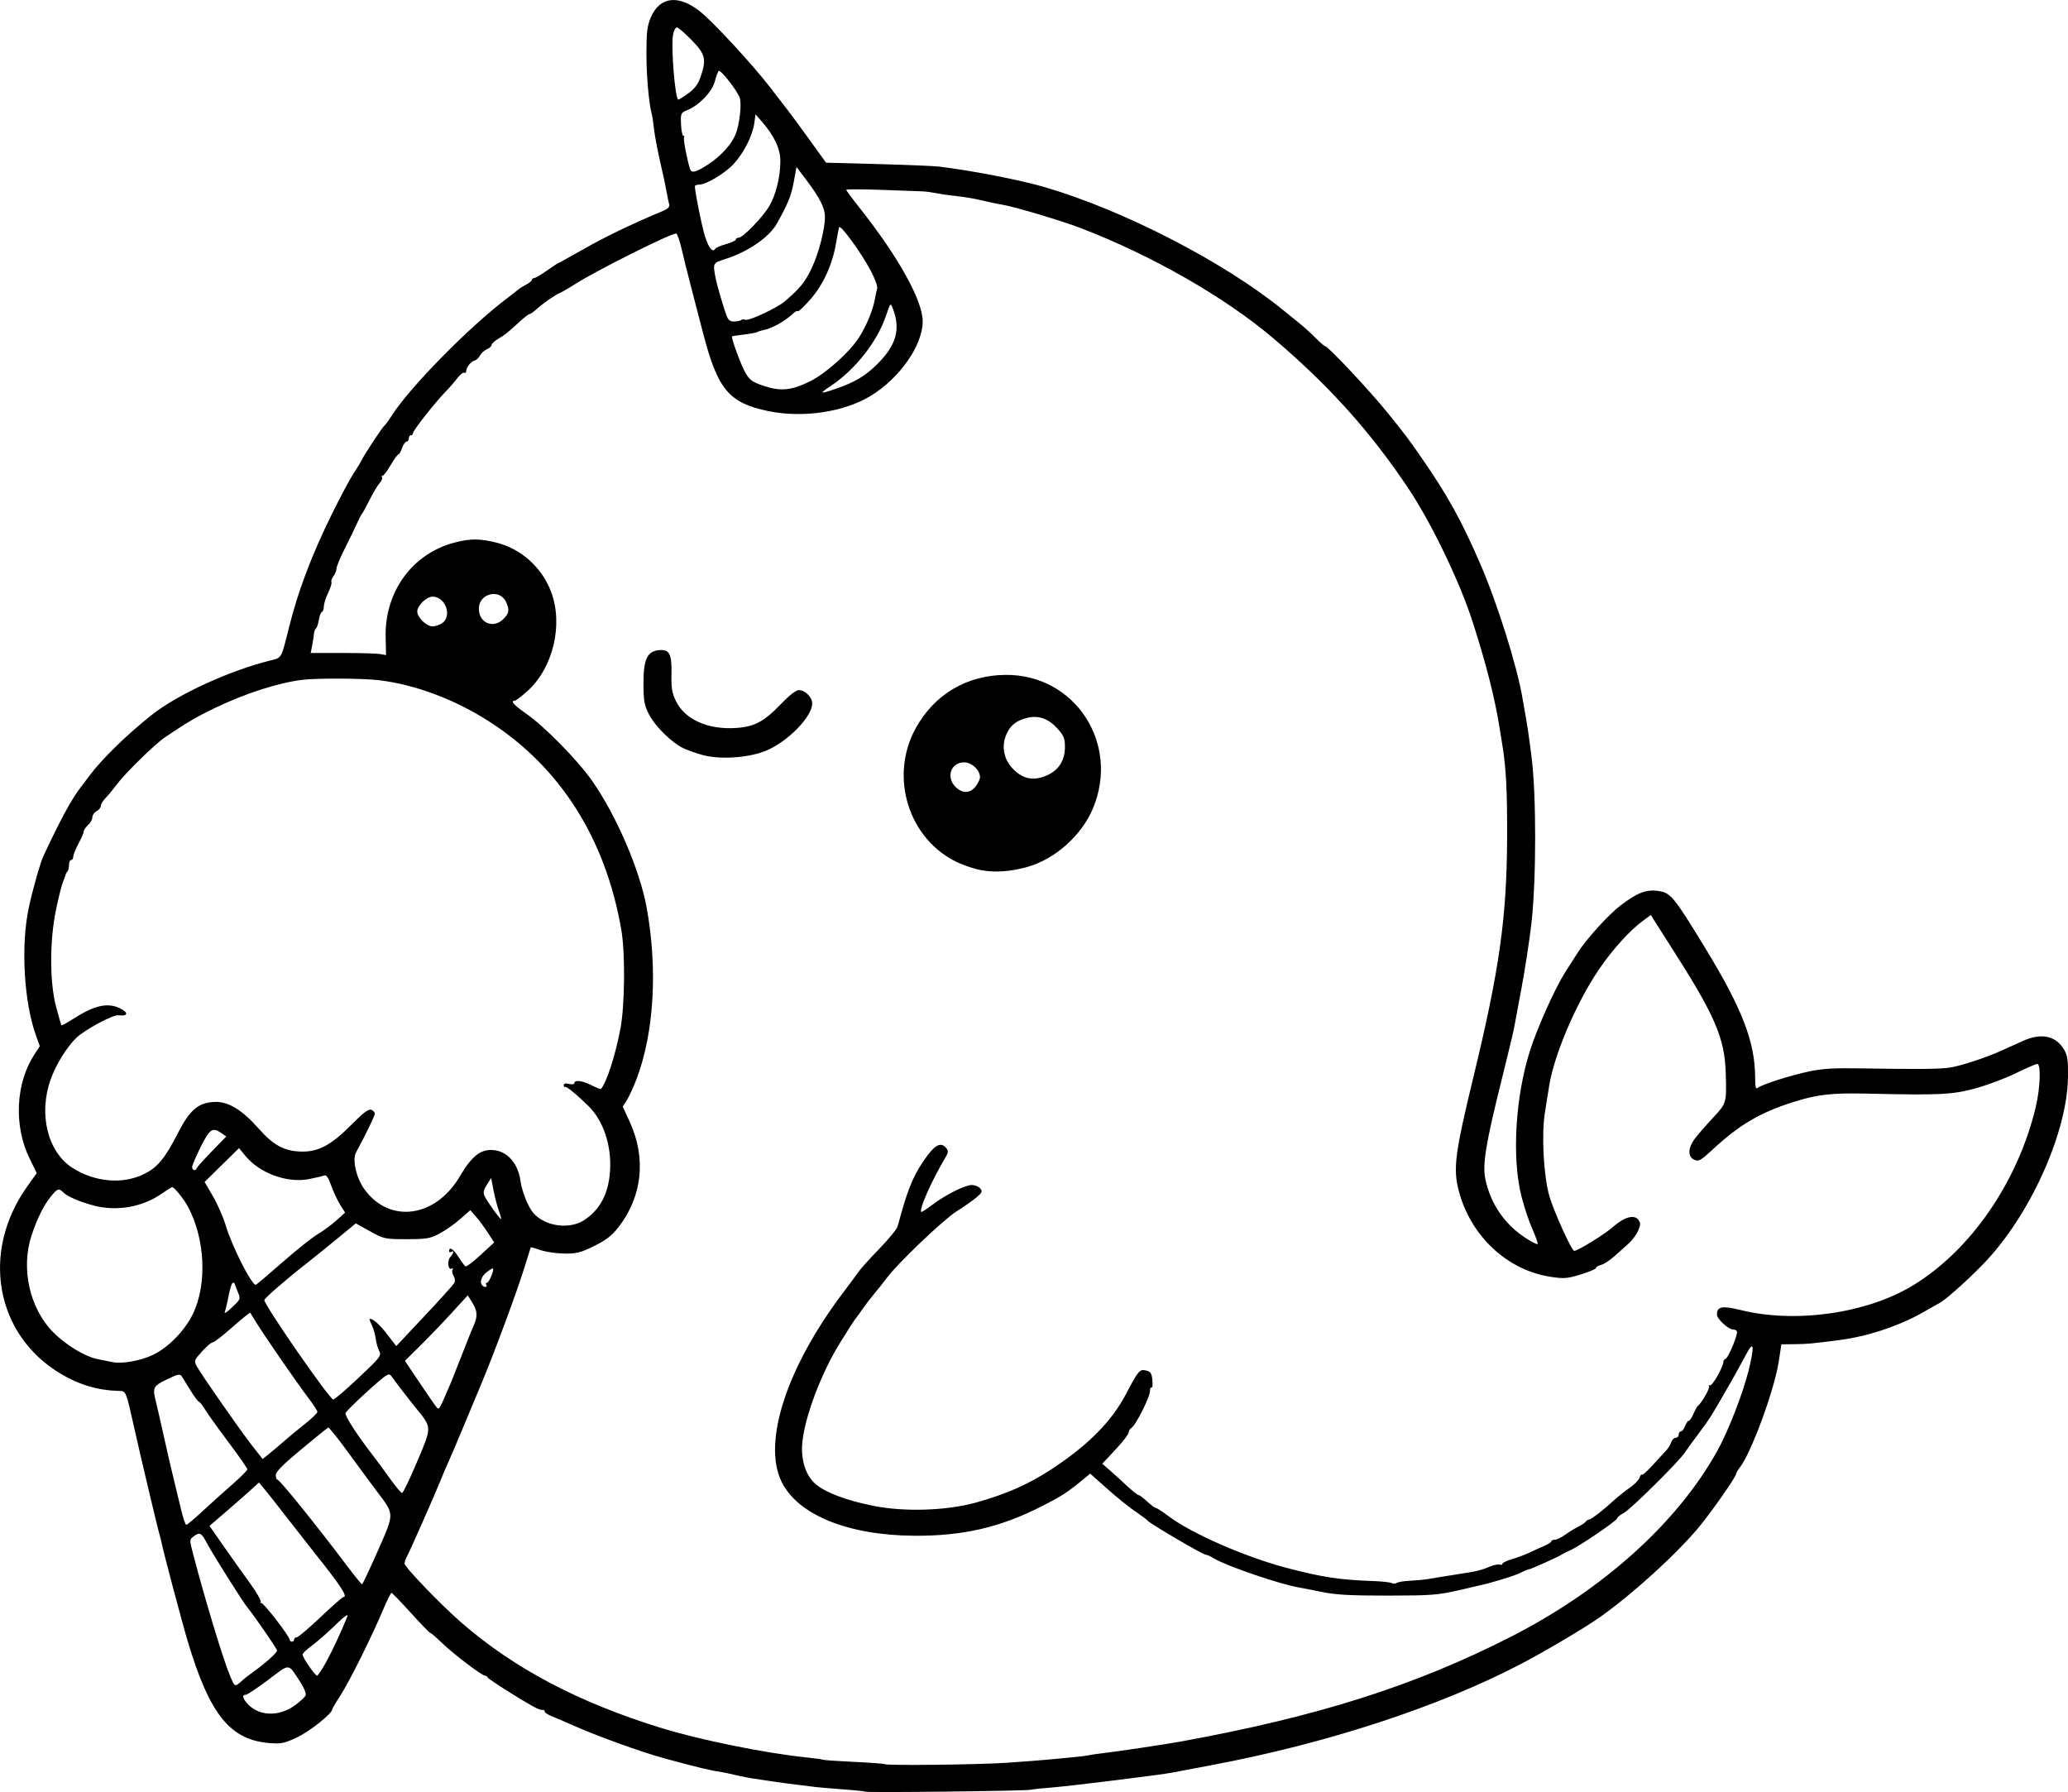 <?xml version="1.0" encoding="UTF-8" standalone="no"?>
<!-- Created with Inkscape (http://www.inkscape.org/) -->

<svg
   width="257.648mm"
   height="223.227mm"
   viewBox="0 0 257.648 223.227"
   version="1.1"
   id="svg1"
   xml:space="preserve"
   xmlns="http://www.w3.org/2000/svg"
   xmlns:svg="http://www.w3.org/2000/svg"><defs
     id="defs1" /><g
     id="layer1"
     transform="translate(-581.695,183.023)"><path
       style="fill:#000000"
       d="m 689.477,40.157 c -0.057,-0.052 -1.235,-0.176 -2.618,-0.275 -1.382,-0.099 -2.99,-0.235 -3.572,-0.301 -1.701,-0.192 -5.224,-0.659 -6.085,-0.806 -0.437,-0.075 -1.178,-0.186 -1.648,-0.247 -0.47,-0.062 -1.423,-0.247 -2.117,-0.412 -0.694,-0.165 -1.441,-0.327 -1.659,-0.36 -1.622,-0.245 -2.875,-0.543 -7.144,-1.698 -3.089,-0.836 -8.654,-2.852 -11.96,-4.334 -0.771,-0.345 -1.788,-0.782 -2.261,-0.971 -0.473,-0.189 -0.86,-0.448 -0.86,-0.576 0,-0.128 -0.089,-0.214 -0.198,-0.19 -0.109,0.023 -0.437,-0.059 -0.728,-0.182 -0.899,-0.381 -6.08,-3.625 -6.174,-3.866 -0.049,-0.125 -0.198,-0.227 -0.333,-0.227 -0.386,0 -3.965,-2.721 -5.353,-4.069 -0.692,-0.672 -1.342,-1.232 -1.446,-1.244 -0.104,-0.012 -1.2,-1.14 -2.437,-2.506 -1.237,-1.366 -2.322,-2.487 -2.411,-2.492 -0.089,-0.004 -0.541,0.896 -1.005,2.001 -1.407,3.352 -4.288,9.143 -5.362,10.776 -0.557,0.847 -1.012,1.623 -1.012,1.723 0,0.51 -2.764,2.719 -4.348,3.475 -1.587,0.757 -1.999,0.846 -3.424,0.737 -4.922,-0.376 -7.467,-3.5 -10.186,-12.503 -0.733,-2.428 -3.176,-11.64 -3.332,-12.568 -0.037,-0.218 -0.129,-0.575 -0.205,-0.794 -0.164,-0.473 -2.347,-9.664 -3.141,-13.229 -1.079,-4.84 -1.046,-4.76 -1.945,-4.78 -2.597,-0.058 -4.945,-0.752 -7.29,-2.157 -8.123,-4.866 -9.945,-15.173 -4.123,-23.331 l 1.173,-1.643 -0.9,-1.837 c -1.982,-4.044 -1.734,-9.351 0.602,-12.931 l 0.679,-1.04 -0.464,-1.291 c -1.51,-4.199 -1.914,-11.123 -0.927,-15.874 0.452,-2.176 1.441,-5.672 1.853,-6.553 2.152,-4.597 3.536,-7.139 4.684,-8.599 0.114,-0.146 0.563,-0.741 0.997,-1.323 1.599,-2.144 4.654,-5.129 7.81,-7.632 3.231,-2.562 9.746,-5.544 14.848,-6.797 1.35,-0.332 1.275,-0.195 2.243,-4.091 1.128,-4.541 2.844,-9.068 5.395,-14.227 1.023,-2.07 2.215,-4.3 2.648,-4.955 0.433,-0.655 0.869,-1.369 0.969,-1.587 0.307,-0.672 2.551,-4.085 2.87,-4.366 0.166,-0.146 0.521,-0.622 0.789,-1.058 2.171,-3.53 9.872,-11.374 14.677,-14.949 0.489,-0.364 1.019,-0.781 1.178,-0.926 0.159,-0.146 0.616,-0.434 1.016,-0.64 0.4,-0.206 0.728,-0.474 0.728,-0.595 0,-0.121 0.12,-0.22 0.267,-0.22 0.147,0 0.86,-0.417 1.585,-0.926 0.725,-0.509 1.355,-0.926 1.401,-0.926 0.046,0 1.394,-0.744 2.996,-1.654 2.966,-1.684 5.874,-3.087 10.104,-4.875 0.624,-0.264 0.837,-0.499 0.742,-0.823 -0.073,-0.249 -0.213,-0.93 -0.311,-1.512 -0.098,-0.582 -0.455,-2.25 -0.793,-3.706 -0.338,-1.456 -0.686,-3.302 -0.774,-4.101 -0.087,-0.799 -0.21,-1.632 -0.273,-1.85 -0.368,-1.271 -0.682,-4.793 -0.679,-7.602 0.003,-2.683 0.098,-3.455 0.554,-4.513 1.099,-2.556 3.389,-2.852 6.053,-0.784 1.611,1.25 6.599,6.642 8.83,9.543 0.763,0.992 1.744,2.264 2.18,2.827 0.437,0.563 1.687,2.263 2.778,3.776 l 1.984,2.752 6.482,0.171 c 3.565,0.094 7.018,0.238 7.673,0.32 4.244,0.532 10.05,1.665 13.097,2.555 9.798,2.862 22.334,9.323 29.663,15.288 0.453,0.368 1.34,1.087 1.973,1.596 0.632,0.509 1.588,1.373 2.123,1.918 0.535,0.546 1.054,0.992 1.153,0.992 0.356,0 5.498,5.474 7.745,8.246 2.185,2.695 2.683,3.357 4.355,5.777 3.207,4.645 4.878,7.666 7.213,13.04 2.149,4.945 4.652,12.909 5.299,16.858 0.083,0.509 0.262,1.521 0.396,2.249 0.135,0.728 0.328,1.978 0.43,2.778 0.102,0.8 0.226,1.753 0.276,2.117 0.625,4.601 0.623,15.502 -0.004,20.902 -0.245,2.11 -0.803,5.741 -1.24,8.07 -0.437,2.328 -0.86,4.591 -0.939,5.027 -0.08,0.437 -0.783,3.354 -1.562,6.482 -1.94,7.788 -2.37,10.417 -1.995,12.218 0.641,3.086 2.426,5.68 5.075,7.38 0.722,0.463 1.369,0.786 1.437,0.718 0.069,-0.069 -0.217,-0.888 -0.634,-1.82 -0.417,-0.932 -1.032,-2.767 -1.367,-4.077 -1.231,-4.82 -0.781,-12.467 1.073,-18.256 0.91,-2.841 3.1,-7.719 4.336,-9.657 0.418,-0.655 1.14,-1.786 1.604,-2.514 1.079,-1.689 3.827,-4.715 5.309,-5.846 2.08,-1.588 3.192,-2.022 4.662,-1.82 1.597,0.22 1.932,0.622 5.832,7.005 4.667,7.638 6.278,11.8 6.288,16.238 0.003,1.211 0.076,1.494 0.334,1.283 0.506,-0.414 4.049,-1.544 6.416,-2.047 1.605,-0.341 3.14,-0.432 6.35,-0.375 7.018,0.124 9.994,0.096 11.225,-0.107 1.426,-0.235 4.452,-1.235 6.391,-2.113 0.789,-0.357 1.993,-0.9 2.676,-1.208 2.223,-1 4.023,-0.645 5.035,0.992 0.491,0.795 0.572,1.299 0.551,3.46 -0.063,6.676 -4.388,16.567 -9.908,22.657 -1.693,1.869 -5.11,4.994 -6.02,5.507 -0.287,0.162 -1.274,0.719 -2.194,1.238 -3.004,1.696 -6.876,2.974 -10.361,3.421 -3.607,0.462 -3.953,0.494 -5.618,0.512 l -1.608,0.018 -0.333,2.177 c -0.533,3.481 -3.41,11.317 -4.824,13.138 -0.27,0.347 -0.49,0.725 -0.49,0.84 0,0.356 -3.098,4.782 -4.658,6.655 -2.792,3.352 -8.256,8.318 -12.276,11.158 -1.916,1.354 -6.859,4.283 -9.922,5.88 -10.2,5.319 -24.203,9.894 -38.463,12.566 -2.42,0.453 -4.638,0.874 -4.929,0.935 -1.177,0.247 -12.844,1.694 -14.817,1.839 -1.164,0.085 -2.414,0.218 -2.778,0.295 -0.744,0.158 -20.503,0.386 -20.665,0.239 z m 17.755,-3.604 c 2.11,-0.143 4.313,-0.311 4.895,-0.374 0.582,-0.063 1.892,-0.186 2.91,-0.274 1.019,-0.087 2.031,-0.208 2.249,-0.267 0.218,-0.059 1.052,-0.183 1.852,-0.274 1.736,-0.199 7.793,-1.105 9.657,-1.445 17.064,-3.113 29.075,-6.919 41.036,-13.001 11.545,-5.871 20.852,-14.245 25.844,-23.253 1.349,-2.435 3.172,-7.124 3.874,-9.967 0.779,-3.154 0.654,-3.863 -0.343,-1.939 -0.736,1.421 -3.209,5.768 -4.266,7.498 -0.291,0.477 -1.066,1.574 -1.722,2.439 -0.656,0.865 -1.387,1.87 -1.623,2.234 -0.736,1.131 -6.762,7.09 -7.617,7.532 -0.446,0.231 -0.811,0.529 -0.811,0.663 0,0.268 -4.765,3.508 -5.821,3.958 -0.364,0.155 -0.84,0.394 -1.058,0.531 -0.575,0.361 -3.934,1.869 -4.168,1.87 -0.109,8.96e-4 -0.519,0.169 -0.912,0.374 -0.599,0.312 -1.786,0.704 -4.181,1.378 -0.218,0.061 -1.766,0.423 -3.44,0.804 -2.789,0.635 -3.539,0.693 -8.996,0.698 -4.631,0.005 -6.452,-0.096 -8.202,-0.453 -1.237,-0.253 -2.487,-0.497 -2.778,-0.543 -2.267,-0.357 -9.085,-2.675 -10.615,-3.609 -0.454,-0.277 -0.96,-0.504 -1.125,-0.504 -0.326,0 -6.959,-3.892 -7.177,-4.211 -0.073,-0.107 -0.561,-0.483 -1.084,-0.836 -1.287,-0.868 -2.639,-1.956 -4.517,-3.633 L 717.523,0.545 716.621,1.288 c -1.955,1.61 -2.636,2.047 -5.237,3.369 -5.115,2.599 -9.761,3.665 -15.793,3.625 -8.259,-0.056 -14.502,-2.599 -16.524,-6.732 -2.405,-4.916 0.643,-14.261 7.693,-23.583 0.855,-1.131 1.734,-2.317 1.952,-2.637 0.218,-0.319 1.349,-1.566 2.514,-2.771 1.164,-1.205 2.192,-2.448 2.283,-2.764 0.091,-0.316 0.316,-1.11 0.498,-1.764 0.936,-3.357 1.713,-5.069 3.211,-7.078 1.074,-1.44 1.744,-1.713 2.365,-0.965 0.297,0.358 0.274,0.555 -0.144,1.257 -1.685,2.829 -3.264,6.399 -2.964,6.699 0.05,0.05 0.639,-0.326 1.308,-0.837 1.664,-1.27 4.129,-2.516 4.979,-2.516 0.386,0 0.862,0.192 1.057,0.427 0.306,0.369 0.241,0.522 -0.475,1.124 -0.456,0.384 -1.583,1.173 -2.505,1.754 -1.639,1.034 -7.385,6.529 -8.689,8.31 -0.362,0.495 -1.024,1.328 -1.47,1.852 -0.446,0.524 -1.098,1.369 -1.448,1.878 -0.35,0.509 -0.736,1.045 -0.858,1.191 -0.245,0.293 -0.996,1.455 -2.124,3.29 -2.251,3.659 -4.254,8.972 -4.588,12.169 -0.231,2.206 0.421,4.249 1.69,5.294 1.301,1.073 3.851,2.022 7.234,2.692 3.829,0.759 9.044,0.587 12.678,-0.417 3.766,-1.041 6.565,-2.275 9.447,-4.166 4.576,-3.003 7.495,-5.958 9.302,-9.416 1.495,-2.861 1.678,-3.073 2.483,-2.871 0.555,0.139 0.692,0.354 0.774,1.207 0.054,0.571 0.008,0.982 -0.104,0.912 -0.112,-0.069 -0.203,0.142 -0.203,0.468 0,0.714 -1.776,4.245 -2.285,4.544 -0.198,0.116 -0.361,0.38 -0.361,0.586 0,0.206 -0.74,1.165 -1.645,2.133 l -1.645,1.759 0.918,0.802 c 0.505,0.441 1.475,1.321 2.155,1.955 0.681,0.634 1.336,1.154 1.455,1.154 0.12,6.73e-4 0.598,0.358 1.063,0.794 0.465,0.436 0.945,0.793 1.065,0.793 0.121,0 0.853,0.476 1.627,1.057 2.828,2.125 9.464,5.034 14.586,6.394 4.377,1.162 6.697,1.521 10.746,1.66 1.181,0.04 2.282,0.157 2.447,0.26 0.165,0.102 0.45,0.091 0.632,-0.025 0.182,-0.116 0.926,-0.237 1.654,-0.269 0.728,-0.032 1.71,-0.123 2.183,-0.202 0.473,-0.079 1.187,-0.198 1.587,-0.265 0.4,-0.067 1.144,-0.184 1.654,-0.26 1.435,-0.214 2.751,-0.444 3.043,-0.531 0.146,-0.043 0.352,-0.099 0.458,-0.124 0.106,-0.025 0.583,-0.203 1.058,-0.396 0.476,-0.193 1.014,-0.297 1.195,-0.231 0.182,0.066 0.331,0.017 0.331,-0.109 0,-0.126 0.566,-0.394 1.257,-0.595 0.691,-0.202 1.673,-0.571 2.183,-0.821 0.509,-0.25 1.313,-0.617 1.786,-0.814 0.473,-0.198 0.86,-0.449 0.86,-0.559 0,-0.11 0.197,-0.2 0.438,-0.2 0.241,0 0.806,-0.27 1.257,-0.601 0.45,-0.33 1.176,-0.777 1.612,-0.992 0.437,-0.215 0.879,-0.51 0.983,-0.656 0.104,-0.146 0.291,-0.265 0.417,-0.265 0.256,0 1.785,-1.182 3.079,-2.381 0.471,-0.437 1.349,-1.135 1.951,-1.552 0.602,-0.417 1.169,-0.991 1.259,-1.277 0.091,-0.285 0.227,-0.456 0.304,-0.38 0.076,0.076 0.691,-0.474 1.365,-1.223 0.674,-0.749 1.423,-1.565 1.663,-1.813 0.24,-0.248 0.516,-0.7 0.613,-1.006 0.097,-0.305 0.347,-0.555 0.555,-0.555 0.208,0 0.379,-0.179 0.379,-0.397 0,-0.218 0.122,-0.397 0.271,-0.397 0.149,0 0.384,-0.298 0.523,-0.661 0.138,-0.364 0.344,-0.661 0.458,-0.661 0.114,0 0.375,-0.387 0.581,-0.86 0.206,-0.473 0.452,-0.919 0.548,-0.992 0.478,-0.364 1.545,-2.239 1.404,-2.466 -0.089,-0.144 -0.042,-0.187 0.105,-0.097 0.259,0.16 1.667,-2.297 1.667,-2.909 0,-0.168 0.126,-0.347 0.28,-0.398 0.354,-0.118 1.596,-3.138 1.412,-3.434 -0.075,-0.121 -0.299,-0.221 -0.497,-0.221 -0.566,0 -1.989,-1.318 -1.989,-1.843 0,-1.027 0.633,-1.146 2.997,-0.564 6.798,1.674 15.634,0.416 21.361,-3.041 7.213,-4.354 13.109,-12.884 15.347,-22.201 0.578,-2.409 0.689,-5.424 0.199,-5.424 -0.172,0 -1.392,0.529 -2.712,1.175 -1.32,0.646 -3.59,1.494 -5.045,1.884 -2.868,0.769 -4.446,0.844 -13.361,0.638 -4.536,-0.105 -6.327,0.102 -9.393,1.085 -4.091,1.312 -6.599,2.798 -9.941,5.888 -1.483,1.371 -1.735,1.51 -2.279,1.262 -0.795,-0.362 -0.804,-1.391 -0.023,-2.498 0.324,-0.459 1.336,-1.634 2.249,-2.61 1.815,-1.941 1.804,-1.906 1.698,-5.625 -0.129,-4.49 -1.329,-7.238 -7.056,-16.159 -0.837,-1.303 -1.691,-2.646 -1.899,-2.983 l -0.378,-0.613 -0.974,0.713 c -1.651,1.209 -3.81,3.595 -5.498,6.078 -2.807,4.128 -5.577,10.603 -6.195,14.483 -0.121,0.761 -0.362,2.276 -0.536,3.368 -0.432,2.721 -0.166,7.781 0.542,10.319 0.517,1.853 2.794,6.879 3.115,6.879 0.437,0 3.771,-2.05 4.783,-2.941 1.653,-1.455 2.972,-1.692 3.388,-0.608 0.201,0.524 -0.53,1.868 -1.473,2.707 -0.379,0.338 -1.146,1.023 -1.704,1.522 -0.558,0.499 -1.302,0.98 -1.654,1.068 -0.352,0.088 -0.639,0.263 -0.639,0.389 0,0.126 -0.855,0.488 -1.899,0.805 -1.704,0.517 -2.093,0.547 -3.785,0.284 -5.382,-0.837 -9.901,-5.062 -11.387,-10.647 -0.748,-2.81 -0.509,-4.666 1.851,-14.408 3.2,-13.208 4.114,-19.703 4.156,-29.546 0.025,-5.832 -0.123,-8.753 -0.587,-11.596 -0.131,-0.8 -0.304,-1.872 -0.386,-2.381 -0.569,-3.563 -1.656,-7.823 -3.308,-12.965 -1.618,-5.034 -5.13,-12.326 -8.029,-16.669 -4.718,-7.069 -9.922,-12.85 -16.841,-18.712 -6.077,-5.148 -15.21,-10.363 -24.077,-13.747 -2.313,-0.883 -8.225,-2.646 -9.604,-2.864 -0.611,-0.097 -1.766,-0.339 -2.567,-0.537 -0.8,-0.199 -2.17,-0.435 -3.043,-0.525 -0.873,-0.09 -2.064,-0.259 -2.646,-0.376 -0.582,-0.117 -1.356,-0.222 -1.72,-0.233 -0.364,-0.012 -2.656,-0.095 -5.093,-0.184 -2.437,-0.09 -4.432,-0.094 -4.432,-0.009 0,0.085 0.69,1.023 1.534,2.085 4.92,6.191 7.999,11.712 7.987,14.318 -0.014,3.002 -2.897,7.107 -6.525,9.292 -3.337,2.01 -8.455,2.759 -12.735,1.865 -4.913,-1.027 -6.288,-2.686 -8.131,-9.82 -0.526,-2.037 -1.238,-4.775 -1.581,-6.085 -0.343,-1.31 -0.823,-3.244 -1.066,-4.299 -0.244,-1.055 -0.546,-1.918 -0.672,-1.918 -0.738,0 -10.17,4.732 -12.678,6.36 -0.655,0.425 -1.46,0.892 -1.79,1.038 -0.712,0.315 -2.031,1.233 -2.96,2.061 -0.368,0.327 -0.757,0.595 -0.865,0.595 -0.108,0 -0.645,0.412 -1.193,0.915 -1.592,1.461 -1.804,1.631 -2.68,2.148 -0.457,0.27 -0.83,0.615 -0.83,0.768 0,0.152 -0.266,0.395 -0.591,0.538 -0.325,0.144 -0.715,0.499 -0.867,0.79 -0.152,0.291 -0.444,0.566 -0.649,0.612 -0.451,0.1 -1.049,0.845 -1.06,1.322 -0.005,0.19 -0.115,0.281 -0.245,0.2 -0.13,-0.08 -0.517,0.225 -0.86,0.679 -0.343,0.454 -0.99,1.197 -1.437,1.652 -1.268,1.289 -4.081,4.855 -4.081,5.172 0,0.157 -0.119,0.285 -0.265,0.285 -0.146,0 -0.265,0.179 -0.265,0.397 0,0.218 -0.125,0.397 -0.278,0.397 -0.153,0 -0.403,0.357 -0.555,0.794 -0.152,0.437 -0.359,0.794 -0.46,0.794 -0.101,0 -0.531,0.595 -0.956,1.323 -0.425,0.728 -0.874,1.323 -0.997,1.323 -0.124,0 -0.162,0.101 -0.086,0.225 0.076,0.123 -0.066,0.451 -0.315,0.728 -0.25,0.277 -0.811,1.217 -1.248,2.091 -0.437,0.873 -0.859,1.647 -0.94,1.72 -0.08,0.073 -0.358,0.609 -0.618,1.191 -0.26,0.582 -0.938,1.98 -1.508,3.106 -0.57,1.126 -1.04,2.257 -1.044,2.514 -0.005,0.256 -0.179,0.692 -0.388,0.968 -0.209,0.276 -0.32,0.6 -0.246,0.719 0.074,0.119 -0.109,0.72 -0.405,1.334 -0.297,0.614 -0.539,1.382 -0.539,1.706 0,0.324 -0.108,0.629 -0.241,0.678 -0.132,0.049 -0.303,0.493 -0.38,0.988 -0.077,0.495 -0.236,0.971 -0.355,1.058 -0.118,0.087 -0.234,0.396 -0.258,0.687 -0.024,0.291 -0.124,0.946 -0.222,1.455 l -0.18,0.926 h 3.926 c 2.16,0 4.271,0.059 4.693,0.132 l 0.766,0.132 -0.05,-2.249 c -0.126,-5.653 3.333,-10.398 8.576,-11.764 1.975,-0.514 3.169,-0.513 5.233,0.006 3.09,0.777 5.659,3.09 6.805,6.127 1.539,4.079 0.253,9.48 -2.939,12.35 -0.745,0.67 -1.461,1.218 -1.591,1.218 -0.587,0 -0.108,0.541 1.418,1.603 2.303,1.602 6.413,5.786 8.222,8.371 3.033,4.333 5.951,11.122 6.802,15.824 1.379,7.616 0.919,15.505 -1.238,21.249 -0.366,0.973 -0.908,2.164 -1.204,2.646 l -0.54,0.876 0.852,1.849 c 2.088,4.531 1.595,9.291 -1.361,13.122 -0.838,1.086 -1.53,1.625 -3.046,2.375 -1.699,0.84 -2.2,0.967 -3.736,0.946 -0.976,-0.013 -2.305,-0.207 -2.955,-0.431 -0.649,-0.224 -1.196,-0.383 -1.216,-0.353 -0.019,0.03 -0.363,1.126 -0.764,2.436 -0.928,3.031 -3.784,10.738 -5.442,14.684 -0.703,1.673 -1.772,4.233 -2.375,5.689 -0.603,1.455 -1.335,3.167 -1.625,3.803 -0.29,0.637 -0.746,1.708 -1.012,2.381 -0.619,1.565 -3.911,9.015 -4.251,9.621 -0.142,0.253 -0.257,0.61 -0.255,0.794 0.004,0.439 4.614,5.217 7.14,7.402 6.556,5.67 14.457,9.844 24.611,13.003 4.985,1.551 13.167,3.213 18.516,3.761 0.946,0.097 1.789,0.216 1.873,0.265 0.085,0.049 1.811,0.168 3.836,0.265 2.026,0.097 3.732,0.222 3.793,0.277 0.227,0.206 11.68,0.079 15.368,-0.171 z m -3.175,-111.157 c -0.8,-0.132 -2.175,-0.577 -3.055,-0.988 -6.091,-2.848 -8.541,-10.621 -5.251,-16.66 2.313,-4.244 6.358,-6.661 11.216,-6.702 8.627,-0.073 14.263,8.489 10.917,16.583 -1.416,3.426 -4.76,6.402 -8.271,7.363 -2.025,0.554 -3.849,0.687 -5.556,0.405 z m -0.813,-10.449 c 0.302,-0.383 0.548,-0.903 0.548,-1.155 0,-0.89 -1.034,-1.852 -1.989,-1.852 -1.632,0 -2.276,1.845 -1.066,3.055 0.853,0.853 1.812,0.835 2.506,-0.048 z m 8.943,-1.41 c 1.435,-0.651 2.186,-1.858 2.187,-3.515 8.4e-4,-1.071 -0.139,-1.411 -0.951,-2.31 -1.084,-1.2 -2.299,-1.64 -3.671,-1.331 -1.334,0.301 -2.108,0.876 -2.613,1.94 -0.761,1.603 -0.395,3.385 0.95,4.624 1.226,1.129 2.506,1.314 4.098,0.591 z m -43.021,-2.527 c -0.782,-0.219 -1.828,-0.592 -2.326,-0.828 -1.436,-0.681 -3.497,-2.696 -4.262,-4.167 -0.617,-1.185 -0.704,-1.667 -0.713,-3.911 -0.011,-2.969 0.458,-3.99 1.901,-4.135 1.33,-0.134 1.637,0.434 1.587,2.929 -0.036,1.791 0.064,2.4 0.561,3.422 1.113,2.285 3.999,3.574 7.477,3.34 2.288,-0.154 3.494,-0.79 5.533,-2.917 1.123,-1.171 1.93,-1.798 2.315,-1.798 0.763,0 1.65,0.89 1.649,1.654 -0.003,1.668 -3.087,4.812 -5.797,5.909 -2.192,0.888 -5.753,1.114 -7.927,0.503 z M 618.405,29.429 c 0.671,-0.482 1.288,-1.055 1.372,-1.274 0.084,-0.219 -0.208,-0.948 -0.649,-1.62 -1.594,-2.43 -1.227,-2.402 -4.009,-0.308 -1.362,1.025 -2.625,1.863 -2.807,1.864 -0.461,0.001 -0.413,0.374 0.132,1.022 1.381,1.642 3.926,1.777 5.96,0.316 z m -6.423,-3.213 c 0.073,-0.086 0.634,-0.517 1.248,-0.957 1.58,-1.135 2.985,-2.4 2.985,-2.689 0,-0.204 -3.023,-4.577 -3.773,-5.459 -0.476,-0.559 -4.328,-6.687 -4.952,-7.877 -0.703,-1.341 -0.915,-1.447 -1.7,-0.853 -0.491,0.371 -0.492,0.429 -0.035,2.174 1.549,5.923 3.802,13.33 4.671,15.357 0.455,1.061 0.552,1.143 0.965,0.819 0.253,-0.198 0.519,-0.431 0.592,-0.516 z m 10.321,-2.159 c 0.803,-1.446 1.853,-3.698 2.667,-5.72 0.164,-0.407 -0.376,-0.017 -1.539,1.113 -0.985,0.957 -2.297,2.103 -2.916,2.547 -0.618,0.444 -1.124,0.933 -1.124,1.088 0,0.364 1.554,2.626 1.804,2.626 0.105,0 0.604,-0.744 1.109,-1.654 z m -3.971,-2.844 c 0,-0.146 0.149,-0.27 0.331,-0.277 0.182,-0.007 1.517,-1.138 2.966,-2.514 1.449,-1.376 2.729,-2.501 2.844,-2.501 0.61,0 -0.306,-1.395 -3.735,-5.689 -0.581,-0.728 -2.072,-2.633 -3.313,-4.233 -1.241,-1.601 -2.528,-3.233 -2.859,-3.627 l -0.602,-0.717 -1.084,0.981 c -0.596,0.54 -1.983,1.755 -3.082,2.7 l -1.999,1.718 1.75,2.515 c 0.962,1.383 2.436,3.455 3.275,4.603 0.839,1.148 1.45,2.22 1.358,2.381 -0.092,0.162 -0.071,0.206 0.047,0.099 0.201,-0.182 3.574,4.179 3.574,4.621 0,0.112 0.119,0.204 0.265,0.204 0.146,0 0.265,-0.119 0.265,-0.265 z m 10.426,-11.029 c 2.104,-4.773 2.107,-4.496 -0.086,-7.402 -0.751,-0.995 -2.387,-3.214 -3.635,-4.93 -1.248,-1.716 -2.352,-3.086 -2.454,-3.043 -0.102,0.043 -1.617,1.268 -3.369,2.724 -2.355,1.957 -3.177,2.795 -3.158,3.219 0.015,0.315 0.099,0.553 0.187,0.529 0.235,-0.065 4.73,5.499 8.779,10.867 0.904,1.199 1.703,2.18 1.776,2.18 0.073,2.29e-4 0.954,-1.864 1.959,-4.143 z M 606.884,5.264 c 0.985,-0.913 2.654,-2.414 3.709,-3.335 1.055,-0.921 1.918,-1.785 1.918,-1.922 0,-0.136 -1.048,-1.642 -2.328,-3.346 -1.281,-1.704 -2.6,-3.545 -2.932,-4.09 -0.332,-0.546 -0.685,-0.992 -0.785,-0.992 -0.1,0 -0.563,-0.625 -1.029,-1.389 -0.466,-0.764 -0.963,-1.562 -1.103,-1.774 -0.216,-0.326 -0.502,-0.265 -1.859,0.397 -1.739,0.848 -1.806,0.996 -1.324,2.899 0.147,0.582 0.556,2.368 0.908,3.969 0.352,1.601 0.872,3.863 1.157,5.027 0.285,1.164 0.736,3.039 1.004,4.167 0.267,1.128 0.573,2.051 0.68,2.051 0.107,0 1,-0.747 1.985,-1.661 z m 26.78,-6.21 c 1.868,-4.43 1.876,-4.18 -0.209,-6.755 -0.973,-1.202 -2.444,-3.115 -3.032,-3.943 -0.28,-0.395 -0.618,-0.173 -2.962,1.948 -1.455,1.317 -2.68,2.534 -2.721,2.706 -0.082,0.342 1.383,2.626 3.169,4.94 0.627,0.812 1.704,2.27 2.394,3.241 0.69,0.971 1.359,1.765 1.485,1.765 0.126,0 0.97,-1.756 1.875,-3.903 z M 617.142,-3.545 c 0.437,-0.391 1.538,-1.302 2.447,-2.024 0.91,-0.722 1.654,-1.429 1.654,-1.573 0,-0.143 -0.515,-0.936 -1.145,-1.762 -1.39,-1.822 -5.636,-7.975 -6.514,-9.439 -0.349,-0.582 -0.669,-1.103 -0.71,-1.158 -0.042,-0.055 -1.037,0.749 -2.212,1.786 -1.175,1.037 -2.256,1.886 -2.403,1.886 -0.271,0 -1.064,0.725 -1.926,1.764 -0.401,0.483 -0.425,0.671 -0.15,1.191 0.512,0.968 5.484,8.102 6.93,9.942 l 1.304,1.659 0.967,-0.781 c 0.532,-0.429 1.324,-1.101 1.76,-1.492 z m 20.792,-7.389 c 0.124,-0.291 0.71,-1.779 1.303,-3.307 0.593,-1.528 1.251,-3.169 1.464,-3.647 0.524,-1.179 0.486,-1.817 -0.17,-2.879 l -0.556,-0.9 -2.006,2.192 c -1.103,1.205 -2.866,3.041 -3.916,4.08 l -1.91,1.888 1.792,2.673 c 0.986,1.47 1.944,2.856 2.129,3.079 0.346,0.417 0.316,0.468 1.87,-3.18 z m -11.552,-0.468 c 2.69,-2.535 2.862,-2.757 2.563,-3.314 -0.176,-0.329 -0.375,-1.032 -0.443,-1.564 -0.068,-0.532 -0.291,-1.303 -0.496,-1.713 -0.205,-0.41 -0.314,-0.746 -0.243,-0.746 0.441,0 1.21,0.687 2.184,1.949 l 1.116,1.447 3.49,-3.712 c 1.92,-2.042 3.596,-3.896 3.726,-4.122 0.147,-0.256 0.119,-0.597 -0.075,-0.907 -0.171,-0.274 -0.229,-0.63 -0.128,-0.792 0.103,-0.167 0.063,-0.221 -0.093,-0.125 -0.451,0.279 -0.619,-0.952 -0.193,-1.422 0.441,-0.488 0.518,-0.895 0.122,-0.65 -0.146,0.09 -0.265,0.037 -0.265,-0.117 0,-0.591 0.549,-0.238 1.177,0.756 0.36,0.57 0.748,1.093 0.863,1.162 0.115,0.069 0.967,-0.573 1.894,-1.428 l 1.684,-1.554 -0.827,-1.262 c -0.455,-0.694 -1.125,-1.598 -1.49,-2.008 l -0.663,-0.747 -1.253,1.105 c -0.689,0.608 -1.848,1.42 -2.576,1.805 -1.188,0.629 -1.607,0.7 -4.101,0.7 -2.71,0 -2.822,-0.024 -4.557,-0.983 l -1.779,-0.983 -2.282,1.881 c -1.255,1.034 -2.909,2.37 -3.675,2.968 -2.73,2.13 -5.434,4.474 -5.434,4.709 0,0.638 8.142,12.385 8.584,12.385 0.158,0 1.584,-1.223 3.169,-2.717 z m -25.589,-2.867 c 1.906,-0.915 3.984,-3.068 4.968,-5.146 1.746,-3.69 1.485,-9.266 -0.617,-13.228 -0.541,-1.019 -1.728,-2.501 -2.003,-2.501 -0.075,0 -0.647,0.357 -1.269,0.794 -2.429,1.703 -5.661,2.266 -8.541,1.489 -1.756,-0.474 -3.233,-1.112 -3.732,-1.611 -0.585,-0.585 -0.763,-0.521 -1.638,0.586 -0.855,1.082 -1.622,2.636 -2.315,4.696 -1.391,4.134 -0.28,9.14 2.696,12.142 1.545,1.559 3.933,3.008 5.47,3.318 0.754,0.152 1.609,0.325 1.9,0.384 1.22,0.246 3.518,-0.171 5.082,-0.922 z m 10.515,-7.851 c -0.211,-0.505 -0.383,-0.963 -0.383,-1.018 0,-0.055 -0.098,-0.1 -0.218,-0.1 -0.12,0 -0.348,0.685 -0.506,1.521 -0.159,0.837 -0.376,1.759 -0.483,2.051 -0.131,0.357 0.159,0.193 0.89,-0.504 1.081,-1.03 1.083,-1.035 0.7,-1.951 z m 30.97,-0.853 c -0.09,-0.146 -0.049,-0.265 0.091,-0.265 0.253,0 0.922,-1.589 0.745,-1.766 -0.051,-0.051 -0.409,0.155 -0.795,0.459 -0.668,0.526 -0.907,1.279 -0.525,1.66 0.277,0.277 0.667,0.206 0.485,-0.088 z m -25.4,-2.803 c 1.746,-1.536 3.723,-3.111 4.393,-3.501 0.67,-0.39 1.713,-1.156 2.317,-1.702 l 1.099,-0.993 -0.619,-0.991 c -0.34,-0.545 -0.842,-1.619 -1.116,-2.387 -0.374,-1.052 -0.597,-1.356 -0.905,-1.234 -0.224,0.089 -1.085,0.291 -1.913,0.448 -2.674,0.507 -6.087,-0.744 -7.843,-2.874 l -0.818,-0.992 -2.144,2.107 -2.144,2.107 1.037,1.775 c 0.571,0.976 1.298,2.639 1.616,3.696 0.785,2.607 3.196,7.359 3.723,7.339 0.077,-0.003 1.568,-1.262 3.314,-2.797 z m 37.607,-5.266 c 1.975,-1.294 3.033,-3.309 3.215,-6.125 0.203,-3.143 -0.828,-6.248 -2.68,-8.067 -1.521,-1.494 -2.805,-2.536 -2.948,-2.393 -0.075,0.075 -0.136,-0.016 -0.136,-0.202 0,-0.228 0.215,-0.283 0.661,-0.171 0.381,0.096 0.661,0.052 0.661,-0.104 0,-0.439 1.002,-0.309 2.153,0.278 0.59,0.301 1.107,0.51 1.148,0.463 0.712,-0.813 1.783,-4.116 2.429,-7.493 0.554,-2.897 0.618,-9.409 0.121,-12.303 -1.958,-11.403 -7.626,-20.331 -16.517,-26.019 -4.239,-2.711 -9.053,-4.523 -13.543,-5.096 -1.999,-0.255 -7.735,-0.294 -9.657,-0.066 -2.998,0.356 -7.134,1.689 -10.98,3.537 -2.196,1.056 -3.352,1.735 -6.13,3.601 -1.283,0.862 -4.996,4.493 -6.052,5.917 -0.431,0.581 -1.051,1.331 -1.378,1.666 -0.327,0.335 -0.595,0.778 -0.595,0.985 0,0.207 -0.238,0.503 -0.529,0.659 -0.291,0.156 -0.529,0.499 -0.529,0.762 0,0.263 -0.238,0.694 -0.529,0.958 -0.291,0.263 -0.529,0.61 -0.529,0.771 0,0.161 -0.298,0.851 -0.661,1.534 -0.364,0.683 -0.661,1.427 -0.661,1.652 0,0.225 -0.119,0.409 -0.265,0.409 -0.146,0 -0.265,0.278 -0.265,0.617 0,0.34 -0.089,0.707 -0.198,0.816 -0.109,0.109 -0.208,0.278 -0.221,0.375 -0.012,0.097 -0.16,0.508 -0.327,0.913 -0.168,0.405 -0.558,1.953 -0.867,3.44 -0.807,3.884 -0.807,9.033 -8.5e-4,12.092 0.325,1.235 0.63,2.283 0.677,2.33 0.047,0.047 0.751,-0.34 1.564,-0.86 2.517,-1.61 4.171,-1.985 5.657,-1.283 1.179,0.557 1.109,1.054 -0.127,0.896 -0.691,-0.089 -4.225,1.815 -5.266,2.836 -1.193,1.17 -2.503,3.29 -3.159,5.112 -1.569,4.357 -0.398,9.101 2.736,11.085 2.812,1.78 6.303,2.056 8.96,0.708 1.641,-0.833 2.536,-1.931 4.172,-5.117 1.474,-2.871 2.535,-3.759 4.577,-3.83 1.681,-0.059 3.401,0.995 5.494,3.364 1.837,2.079 3.226,2.805 5.403,2.823 2.055,0.017 3.663,-0.865 6.129,-3.362 1.456,-1.474 2.119,-1.975 2.447,-1.85 0.247,0.095 0.45,0.316 0.45,0.491 0,0.273 -1.146,2.64 -2.333,4.819 -0.493,0.906 0.022,3.19 1.035,4.589 3.131,4.323 8.852,3.561 11.878,-1.581 1.502,-2.552 2.603,-3.421 4.177,-3.296 1.75,0.139 3.081,1.638 3.388,3.816 0.195,1.382 0.984,3.335 1.641,4.061 1.489,1.645 4.477,2.045 6.31,0.843 z m -10.63,-1.125 c -0.201,-0.546 -0.501,-1.695 -0.667,-2.554 l -0.302,-1.562 -0.538,0.849 c -0.421,0.664 -0.478,0.975 -0.266,1.429 0.31,0.663 1.864,2.829 2.029,2.829 0.06,0 -0.055,-0.446 -0.256,-0.992 z m -37.648,-5.342 c 0.049,-0.137 0.896,-1.08 1.883,-2.096 l 1.794,-1.847 -0.597,-0.418 c -1.109,-0.776 -1.461,-0.543 -2.589,1.717 -0.586,1.174 -1.065,2.305 -1.065,2.514 0,0.421 0.435,0.52 0.573,0.13 z m 30.589,-67.897 c 1.26,-0.882 0.386,-3.292 -1.194,-3.292 -0.772,0 -1.922,1.108 -1.922,1.852 0,0.74 1.149,1.852 1.913,1.852 0.338,0 0.879,-0.185 1.203,-0.412 z m 7.612,-0.502 c 0.726,-0.726 0.791,-1.131 0.339,-2.123 -0.782,-1.716 -3.394,-1.079 -3.394,0.829 0,1.779 1.805,2.544 3.055,1.294 z m 41.433,-28.687 c 2.37,-0.816 3.681,-1.599 5.181,-3.1 2.346,-2.346 2.896,-4.318 1.916,-6.873 -0.297,-0.775 -0.298,-0.774 -0.883,0.944 -1.083,3.18 -3.842,6.675 -6.847,8.671 -1.51,1.004 -1.411,1.06 0.633,0.357 z m -3.245,-0.916 c 1.984,-0.984 4.931,-3.617 6.117,-5.466 0.923,-1.438 1.759,-3.464 1.988,-4.816 0.081,-0.48 0.206,-1.067 0.278,-1.303 0.071,-0.236 -0.268,-1.189 -0.754,-2.117 -1.198,-2.287 -3.858,-5.945 -3.992,-5.49 -0.059,0.2 -0.229,1.091 -0.378,1.98 -0.442,2.633 -1.612,5.197 -3.191,6.99 -0.78,0.886 -1.478,1.549 -1.552,1.475 -0.074,-0.074 -0.286,0.008 -0.471,0.183 -1.058,1.003 -2.735,1.963 -3.769,2.159 -0.328,0.062 -0.699,0.177 -0.825,0.255 -0.126,0.078 -0.87,0.218 -1.653,0.31 -0.783,0.093 -1.453,0.195 -1.49,0.226 -0.159,0.138 1.092,3.551 1.662,4.536 0.537,0.928 0.866,1.163 2.294,1.641 2.09,0.7 3.457,0.565 5.735,-0.565 z m -8.543,-7.652 c 0.088,-0.088 0.322,-0.098 0.52,-0.022 0.428,0.164 3.939,-1.479 4.881,-2.283 1.901,-1.624 2.542,-2.411 3.35,-4.112 0.897,-1.888 1.663,-4.834 1.672,-6.424 0.006,-1.08 -0.633,-2.353 -2.275,-4.538 l -1.271,-1.691 -0.354,1.929 c -0.309,1.684 -0.699,2.64 -2.1,5.143 -0.947,1.693 -3.614,3.522 -6.432,4.412 -1.535,0.485 -1.535,0.484 -1.222,2.23 0.163,0.91 1.038,3.91 1.431,4.905 0.195,0.493 0.447,0.663 0.952,0.641 0.378,-0.017 0.759,-0.102 0.848,-0.19 z m -3.221,-8.891 c 0.078,-0.126 0.68,-0.379 1.339,-0.564 0.659,-0.184 1.197,-0.439 1.197,-0.565 0,-0.127 0.165,-0.23 0.366,-0.23 0.519,0 2.995,-2.56 3.801,-3.93 0.827,-1.405 1.38,-3.646 1.383,-5.595 0.002,-1.558 -0.753,-3.166 -2.333,-4.973 l -0.763,-0.872 -0.141,1.053 c -0.211,1.576 -1.308,3.756 -2.581,5.132 -1.072,1.158 -3.423,2.571 -4.278,2.571 -0.216,0 -0.458,0.066 -0.538,0.146 -0.134,0.134 0.852,5.113 1.254,6.336 0.492,1.494 0.96,2.033 1.294,1.492 z m -0.94,-10.464 c 1.563,-1.007 2.942,-2.512 3.445,-3.761 0.507,-1.258 0.793,-3.844 0.509,-4.597 -0.343,-0.909 -2.343,-3.463 -2.591,-3.31 -0.111,0.069 -0.333,0.645 -0.493,1.281 -0.324,1.288 -1.933,2.98 -3.415,3.591 -0.835,0.345 -0.861,0.401 -0.803,1.778 0.033,0.782 0.16,1.422 0.283,1.422 0.123,0 0.163,0.098 0.088,0.219 -0.118,0.19 0.429,3.022 0.762,3.949 0.19,0.529 0.72,0.392 2.216,-0.572 z m -2.419,-8.893 c 0.774,-0.569 1.209,-1.155 1.507,-2.031 0.753,-2.211 0.606,-2.817 -1.115,-4.587 -0.844,-0.868 -1.672,-1.578 -1.84,-1.578 -0.168,0 -0.382,0.407 -0.475,0.904 -0.279,1.485 0.259,8.091 0.659,8.091 0.097,0 0.666,-0.36 1.264,-0.8 z"
       id="path314" /></g></svg>

